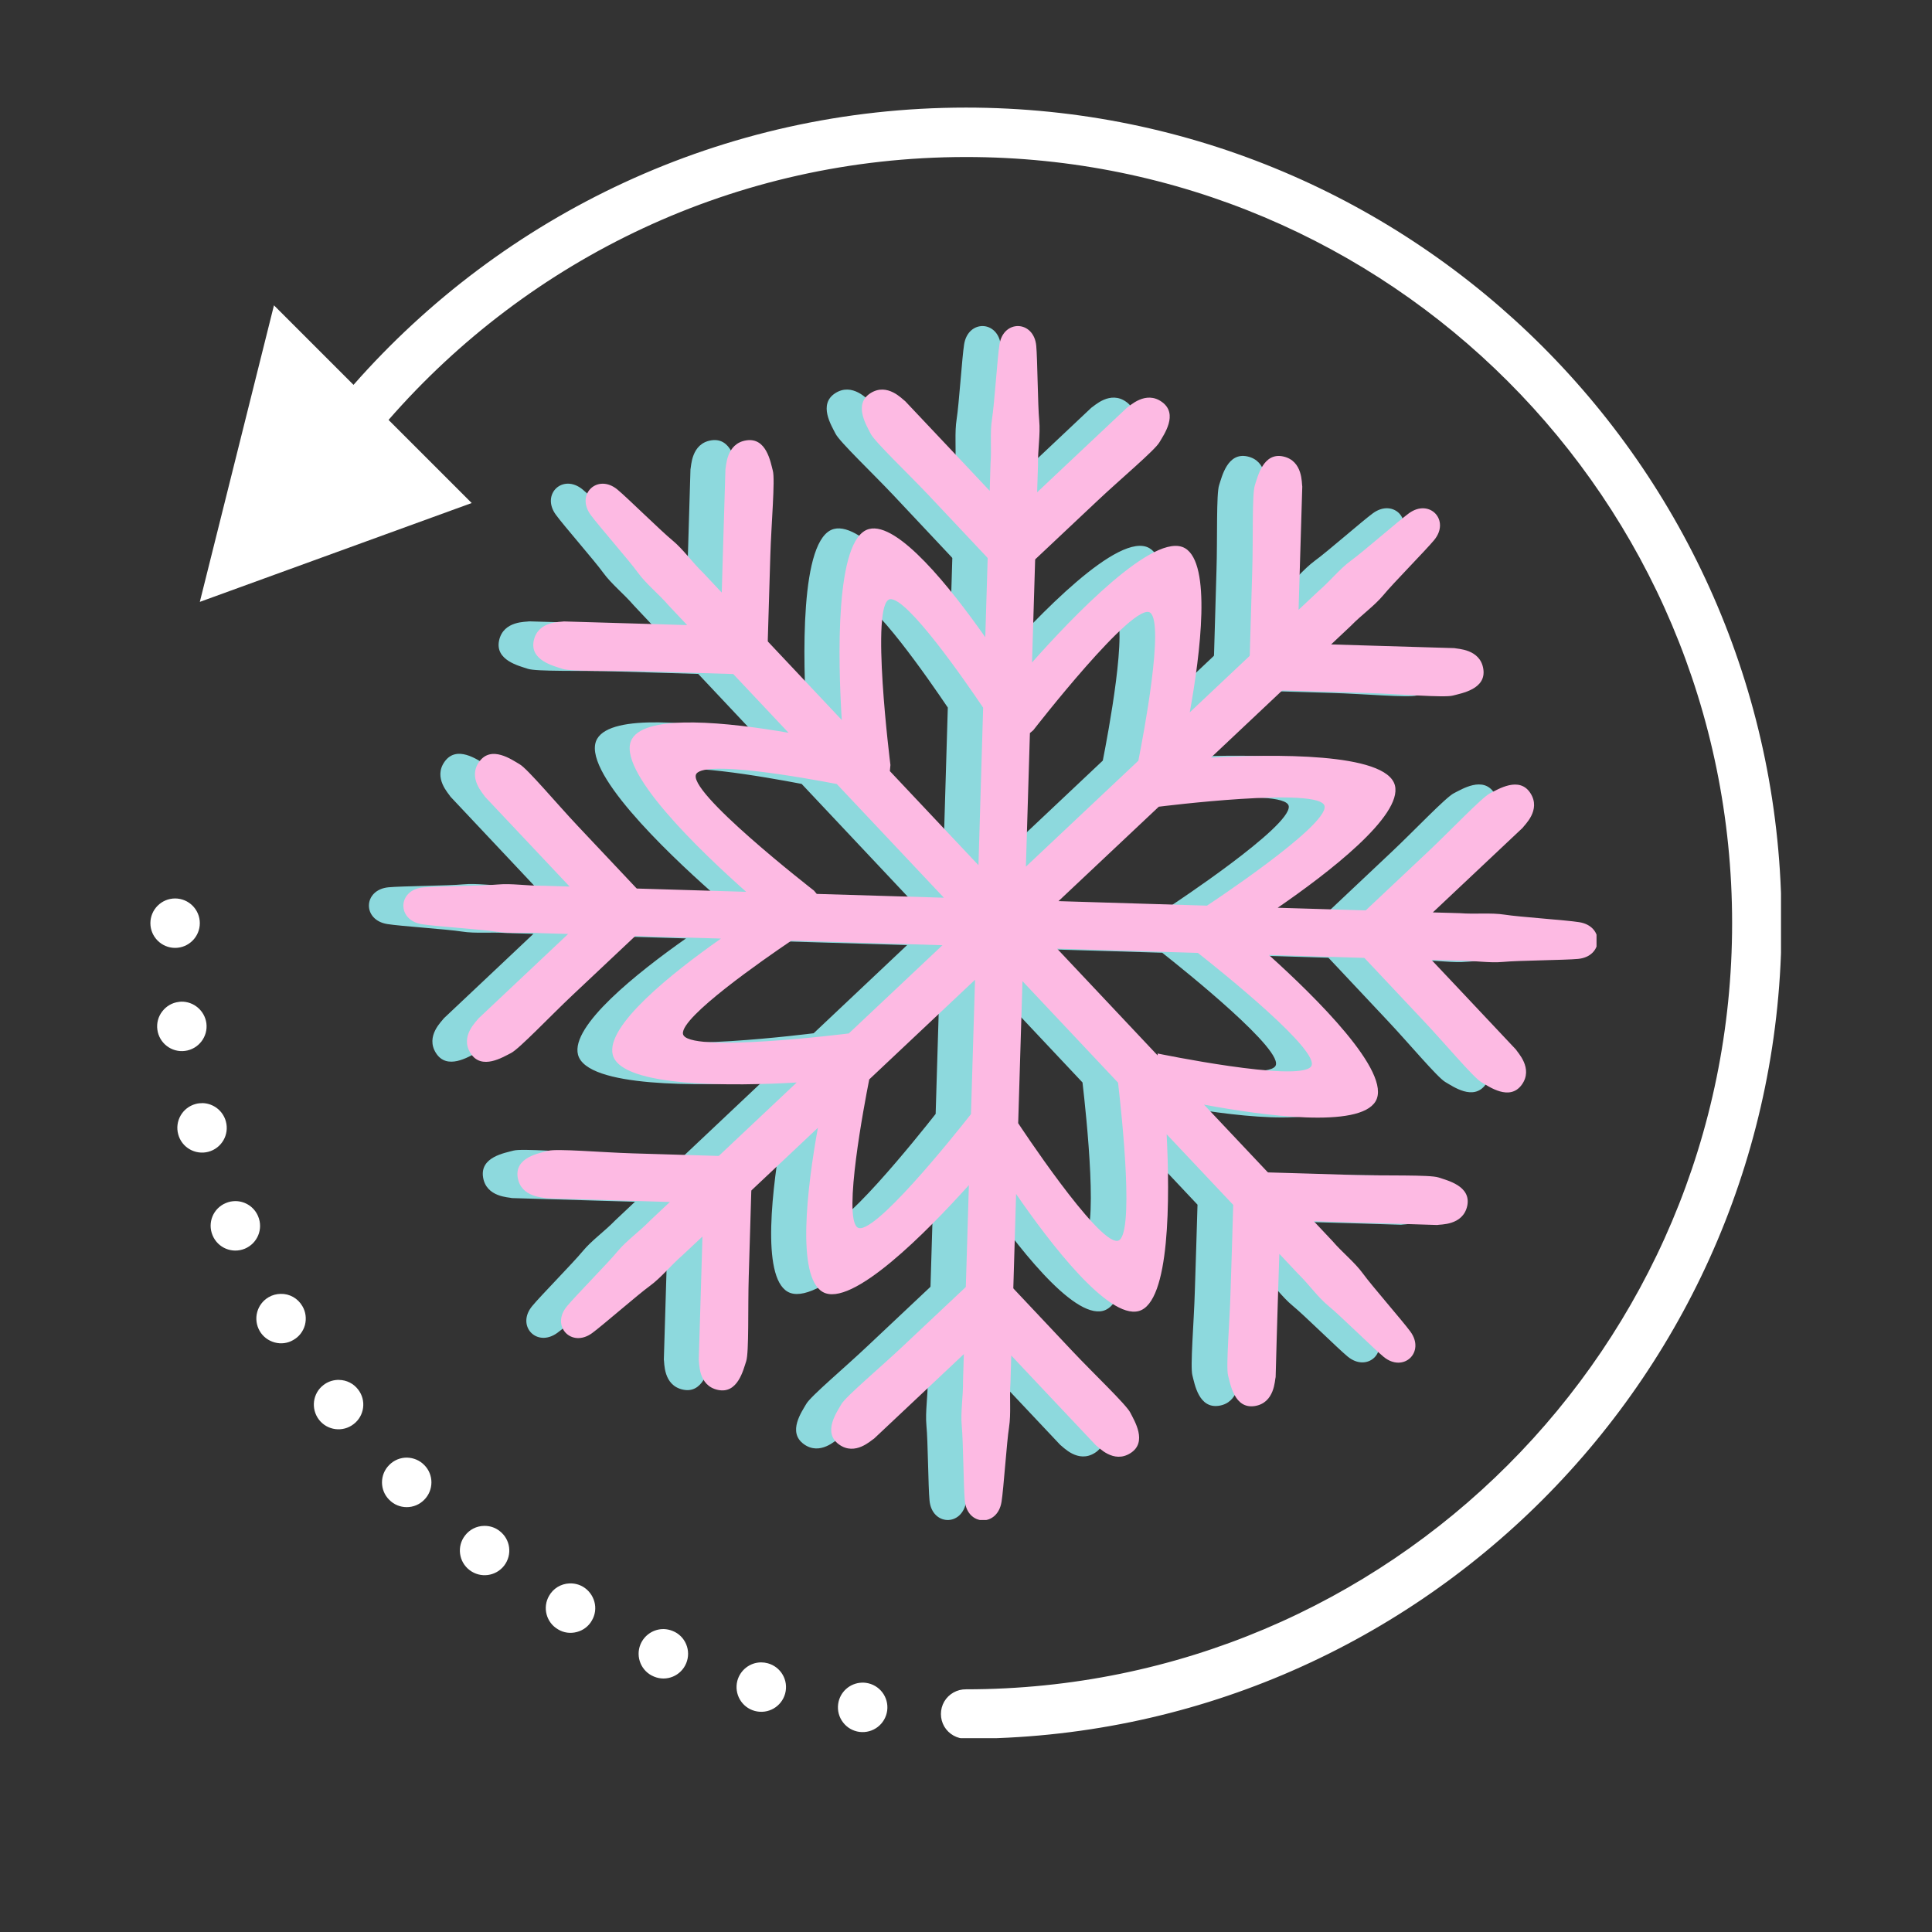 <svg xmlns="http://www.w3.org/2000/svg" xmlns:xlink="http://www.w3.org/1999/xlink" width="500" zoomAndPan="magnify" viewBox="0 0 375 375" height="500" preserveAspectRatio="xMidYMid meet" version="1.0"><rect x="0" y="0" width="375" height="375" fill="#333333" stroke="none"/><defs><clipPath id="d9ce08e937"><path d="M 71.602 63.281 L 303.043 63.281 L 303.043 295.031 L 71.602 295.031 Z M 71.602 63.281 " clip-rule="nonzero"/></clipPath><clipPath id="7d7b209b5b"><path d="M 78.289 63.281 L 309.887 63.281 L 309.887 295.031 L 78.289 295.031 Z M 78.289 63.281 " clip-rule="nonzero"/></clipPath><clipPath id="e76d693eea"><path d="M 29.191 20.883 L 345.691 20.883 L 345.691 337.383 L 29.191 337.383 Z M 29.191 20.883 " clip-rule="nonzero"/></clipPath></defs><g clip-path="url(#d9ce08e937)"><path fill="#8dd9dd" d="M 227.348 175.758 C 217.969 175.473 208.328 175.188 198.574 174.883 C 205.148 168.684 211.668 162.543 218.012 156.559 C 218.012 156.559 249.699 152.551 250.148 156.5 C 250.594 160.453 227.348 175.758 227.348 175.758 Z M 247.508 206.984 C 245.02 210.094 217.781 204.449 217.781 204.449 L 217.777 204.816 C 211.43 198.062 204.898 191.121 198.293 184.098 C 207.535 184.379 216.684 184.652 225.586 184.926 C 229.809 188.258 249.73 204.203 247.508 206.984 Z M 209.988 240.801 C 206.047 241.266 190.762 217.973 190.762 217.973 C 191.023 208.992 191.305 199.754 191.586 190.41 C 197.859 197.082 204.07 203.684 210.113 210.105 C 210.84 216.359 213.426 240.43 209.988 240.801 Z M 193.031 142.266 L 193.684 141.719 C 193.684 141.719 213.258 116.453 216.367 118.926 C 219.105 121.137 215.039 142.625 214.051 147.633 C 206.961 154.316 199.656 161.207 192.25 168.188 C 192.516 159.422 192.777 150.734 193.031 142.266 Z M 183.059 167.902 C 177.258 161.73 171.5 155.613 165.887 149.645 L 165.996 148.461 C 165.996 148.461 161.996 116.738 165.945 116.289 C 169.238 115.922 180.309 131.902 183.969 137.34 C 183.676 147.262 183.367 157.512 183.059 167.902 Z M 181.609 216.211 C 178.289 220.438 162.355 240.383 159.57 238.176 C 156.828 235.98 160.902 214.492 161.891 209.477 C 168.566 203.176 175.441 196.699 182.395 190.141 C 182.129 198.961 181.859 207.699 181.609 216.211 Z M 157.926 200.555 C 157.926 200.555 126.234 204.566 125.785 200.605 C 125.418 197.309 141.387 186.223 146.797 182.555 C 156.32 182.844 166.141 183.137 176.078 183.434 C 169.953 189.215 163.863 194.953 157.93 200.555 Z M 128.426 150.125 C 130.441 147.594 148.762 150.844 155.598 152.156 C 162.34 159.316 169.309 166.723 176.359 174.219 C 168.035 173.973 159.777 173.723 151.719 173.477 L 151.176 172.836 C 151.176 172.836 125.949 153.234 128.426 150.125 Z M 299.473 178.961 C 297.023 178.562 287.793 177.945 285.051 177.508 C 282.305 177.082 279.367 177.457 276.355 177.219 C 274.672 177.168 272.867 177.121 271.121 177.07 C 272.883 175.402 274.715 173.672 276.566 171.934 C 280.906 167.836 285.258 163.742 288.512 160.672 C 288.809 160.176 292.18 157.246 290.031 153.922 C 287.883 150.578 283.77 153.18 282.203 153.961 C 280.637 154.742 274.598 161.129 270.258 165.223 C 265.918 169.32 261.562 173.422 258.312 176.488 C 258.254 176.582 258.164 176.609 258.074 176.68 C 252.629 176.512 246.934 176.344 241.059 176.168 C 250.738 169.5 265.293 158.336 263.77 152.418 C 262.102 145.977 239.91 146.367 228.113 147.035 C 232.887 142.531 237.508 138.172 241.91 134.02 C 242.012 134.027 242.117 133.973 242.223 134.004 C 246.68 134.137 252.645 134.316 258.609 134.5 C 264.574 134.672 273.312 135.449 275.016 134.988 C 276.715 134.535 281.516 133.746 280.906 129.828 C 280.309 125.914 275.836 125.949 275.297 125.785 C 270.824 125.656 264.859 125.469 258.895 125.293 C 256.359 125.215 253.84 125.145 251.406 125.066 C 252.691 123.867 254.004 122.625 255.227 121.469 C 257.344 119.293 259.758 117.625 261.547 115.484 C 263.309 113.328 269.793 106.738 271.375 104.816 C 274.535 100.984 270.496 96.688 266.484 99.621 C 264.484 101.078 257.523 107.176 255.254 108.805 C 253.02 110.453 251.215 112.785 248.918 114.762 C 247.68 115.918 246.383 117.152 245.102 118.355 C 245.176 115.93 245.266 113.414 245.324 110.875 C 245.504 104.906 245.68 98.938 245.816 94.445 C 245.68 93.879 245.996 89.438 242.117 88.59 C 238.254 87.75 237.18 92.504 236.629 94.172 C 236.062 95.84 236.316 104.625 236.121 110.598 C 235.957 116.57 235.781 122.535 235.645 127.016 C 235.66 127.121 235.617 127.219 235.602 127.312 C 231.887 130.816 228.012 134.48 224.012 138.242 C 226.102 126.66 228.219 109.426 223.105 106.402 C 217.223 102.938 201.09 119.934 193.441 128.566 C 193.645 121.656 193.852 114.961 194.047 108.602 C 194.109 108.531 194.152 108.426 194.25 108.379 C 197.5 105.312 201.852 101.211 206.199 97.117 C 210.531 93.023 217.25 87.383 218.129 85.855 C 219.016 84.332 221.836 80.367 218.648 78.035 C 215.457 75.688 212.332 78.863 211.82 79.148 C 208.562 82.215 204.219 86.309 199.887 90.398 C 198.039 92.141 196.203 93.879 194.43 95.547 C 194.484 93.793 194.543 91.984 194.594 90.301 C 194.543 87.266 195.09 84.363 194.836 81.598 C 194.559 78.816 194.496 69.559 194.258 67.098 C 193.785 62.152 187.887 61.965 187.129 66.875 C 186.738 69.332 186.133 78.562 185.688 81.316 C 185.25 84.066 185.629 86.992 185.398 90.023 C 185.344 91.699 185.285 93.5 185.238 95.262 C 183.578 93.496 181.852 91.664 180.121 89.809 C 176.02 85.469 171.93 81.109 168.852 77.859 C 168.363 77.551 165.445 74.184 162.113 76.32 C 158.777 78.477 161.379 82.59 162.168 84.168 C 162.945 85.738 169.32 91.781 173.414 96.125 C 177.504 100.477 181.586 104.82 184.664 108.094 C 184.746 108.16 184.785 108.246 184.844 108.32 C 184.691 113.25 184.535 118.391 184.383 123.664 C 177.648 114.074 167.434 101.23 161.859 102.672 C 155.168 104.402 155.863 128.391 156.57 139.73 C 151.602 134.453 146.801 129.348 142.25 124.508 C 142.254 124.414 142.203 124.32 142.23 124.211 C 142.367 119.73 142.539 113.758 142.723 107.793 C 142.902 101.824 143.676 93.062 143.211 91.371 C 142.762 89.668 141.965 84.859 138.055 85.469 C 134.141 86.082 134.184 90.531 134.02 91.094 C 133.887 95.578 133.711 101.551 133.527 107.512 C 133.453 110.055 133.379 112.582 133.309 115.008 C 132.102 113.723 130.867 112.41 129.715 111.18 C 127.531 109.07 125.875 106.637 123.73 104.859 C 121.578 103.09 115 96.594 113.09 95.012 C 109.262 91.852 104.961 95.898 107.891 99.91 C 109.348 101.926 115.441 108.887 117.066 111.145 C 118.703 113.395 121.035 115.203 123.016 117.504 C 124.16 118.723 125.402 120.039 126.602 121.316 C 124.18 121.246 121.668 121.172 119.129 121.09 C 113.156 120.926 107.199 120.738 102.727 120.605 C 102.168 120.746 97.727 120.43 96.875 124.305 C 96.039 128.176 100.785 129.25 102.453 129.816 C 104.113 130.375 112.891 130.133 118.852 130.305 C 124.82 130.484 130.773 130.668 135.254 130.801 C 135.359 130.773 135.457 130.816 135.543 130.824 C 138.988 134.488 142.57 138.297 146.254 142.207 C 134.746 140.219 118.812 138.48 115.918 143.387 C 112.461 149.273 129.422 165.43 138.043 173.074 C 130.691 172.848 123.598 172.637 116.859 172.438 C 116.793 172.371 116.688 172.328 116.641 172.234 C 113.574 168.98 109.48 164.625 105.387 160.277 C 101.297 155.93 95.66 149.191 94.145 148.32 C 92.617 147.434 88.664 144.602 86.328 147.797 C 83.992 151 87.168 154.113 87.441 154.641 C 90.504 157.895 94.598 162.242 98.688 166.594 C 100.43 168.449 102.152 170.281 103.82 172.051 C 102.074 171.992 100.262 171.941 98.59 171.891 C 95.551 171.934 92.66 171.402 89.895 171.652 C 87.121 171.926 77.875 171.984 75.406 172.223 C 70.461 172.695 70.289 178.605 75.203 179.363 C 77.641 179.762 86.875 180.371 89.617 180.809 C 92.367 181.242 95.281 180.875 98.309 181.102 C 99.988 181.148 101.789 181.207 103.539 181.254 C 101.781 182.922 99.945 184.648 98.102 186.387 C 93.766 190.492 89.41 194.582 86.152 197.652 C 85.852 198.148 82.496 201.078 84.633 204.414 C 86.77 207.75 90.891 205.148 92.469 204.359 C 94.035 203.574 100.07 197.195 104.41 193.098 C 108.75 189.004 113.094 184.91 116.355 181.836 C 116.41 181.75 116.5 181.711 116.582 181.648 C 121.891 181.809 127.453 181.98 133.156 182.145 C 123.582 188.887 110.754 199.117 112.188 204.707 C 113.844 211.145 136.047 210.754 147.836 210.078 C 142.605 215 137.551 219.777 132.754 224.305 C 132.656 224.305 132.562 224.348 132.453 224.316 C 127.984 224.184 122.02 224.004 116.059 223.824 C 110.094 223.645 101.355 222.871 99.656 223.332 C 97.961 223.797 93.148 224.57 93.762 228.5 C 94.371 232.41 98.824 232.367 99.375 232.547 C 103.855 232.68 109.82 232.859 115.785 233.039 C 118.32 233.113 120.832 233.188 123.254 233.262 C 121.984 234.457 120.672 235.695 119.445 236.844 C 117.336 239.027 114.906 240.699 113.125 242.832 C 111.363 244.996 104.871 251.582 103.297 253.508 C 100.129 257.332 104.176 261.633 108.184 258.703 C 110.195 257.242 117.156 251.148 119.41 249.523 C 121.652 247.863 123.457 245.535 125.754 243.551 C 126.98 242.398 128.293 241.16 129.566 239.965 C 129.492 242.398 129.422 244.91 129.348 247.445 C 129.168 253.418 128.984 259.391 128.852 263.871 C 128.984 264.438 128.684 268.887 132.543 269.723 C 136.414 270.574 137.492 265.812 138.043 264.156 C 138.602 262.484 138.359 253.703 138.539 247.715 C 138.719 241.758 138.898 235.785 139.027 231.305 C 139.004 231.203 139.062 231.113 139.062 231.008 C 143.18 227.125 147.5 223.051 151.938 218.867 C 149.859 230.441 147.742 247.688 152.848 250.703 C 158.414 253.988 173.168 238.938 181.203 229.992 C 180.992 236.832 180.809 243.445 180.609 249.715 C 180.543 249.789 180.508 249.895 180.418 249.941 C 177.148 253 172.809 257.121 168.461 261.199 C 164.137 265.305 157.406 270.949 156.512 272.473 C 155.641 273.996 152.797 277.953 156.008 280.297 C 159.195 282.625 162.312 279.445 162.832 279.176 C 166.09 276.113 170.434 271.992 174.785 267.918 C 176.629 266.172 178.465 264.438 180.223 262.781 C 180.172 264.543 180.109 266.336 180.066 268.008 C 180.109 271.055 179.566 273.949 179.82 276.727 C 180.109 279.504 180.168 288.762 180.418 291.227 C 180.871 296.168 186.766 296.363 187.535 291.434 C 187.93 288.984 188.543 279.758 188.984 277.012 C 189.41 274.25 189.043 271.32 189.266 268.289 C 189.312 266.617 189.371 264.812 189.418 263.051 C 191.082 264.828 192.805 266.648 194.547 268.516 C 198.645 272.859 202.727 277.203 205.801 280.461 C 206.293 280.773 209.215 284.133 212.543 281.984 C 215.867 279.848 213.281 275.727 212.5 274.16 C 211.715 272.578 205.344 266.543 201.246 262.184 C 197.148 257.84 193.055 253.492 190 250.223 C 189.906 250.164 189.879 250.059 189.812 250 C 189.992 244.16 190.168 238.023 190.355 231.711 C 197.012 241.383 208.172 255.957 214.086 254.434 C 220.273 252.836 220.145 232.203 219.531 220.121 C 223.984 224.84 228.309 229.441 232.426 233.816 C 232.426 233.918 232.453 234.023 232.426 234.113 C 232.289 238.594 232.125 244.566 231.918 250.539 C 231.754 256.496 230.992 265.262 231.441 266.945 C 231.887 268.648 232.676 273.457 236.602 272.859 C 240.508 272.246 240.477 267.785 240.656 267.23 C 240.773 262.75 240.938 256.777 241.133 250.805 C 241.207 248.27 241.297 245.746 241.371 243.324 C 242.566 244.594 243.801 245.922 244.949 247.133 C 247.129 249.254 248.77 251.688 250.93 253.465 C 253.094 255.227 259.668 261.734 261.578 263.305 C 265.41 266.469 269.707 262.422 266.77 258.406 C 265.305 256.406 259.223 249.434 257.598 247.18 C 255.957 244.922 253.629 243.133 251.645 240.816 C 250.5 239.594 249.262 238.277 248.051 236.996 C 250.484 237.07 253.004 237.145 255.539 237.234 C 261.504 237.398 267.453 237.578 271.941 237.727 C 272.492 237.578 276.938 237.891 277.789 234.023 C 278.609 230.141 273.883 229.066 272.211 228.5 C 270.555 227.945 261.773 228.199 255.809 228.02 C 249.844 227.828 243.875 227.664 239.402 227.527 C 239.297 227.559 239.211 227.5 239.121 227.484 C 235.168 223.289 231.039 218.898 226.773 214.375 C 238.301 216.523 256.895 219.047 260.027 213.719 C 263.309 208.152 248.277 193.387 239.344 185.328 C 245.727 185.527 251.914 185.715 257.805 185.895 C 257.879 185.953 257.969 185.996 258.027 186.082 C 261.102 189.355 265.188 193.695 269.273 198.051 C 273.375 202.395 278.996 209.125 280.516 210.008 C 282.039 210.883 285.988 213.73 288.348 210.527 C 290.672 207.32 287.496 204.199 287.227 203.684 C 284.172 200.426 280.07 196.086 275.984 191.723 C 274.238 189.879 272.523 188.047 270.855 186.273 C 272.613 186.332 274.402 186.387 276.074 186.434 C 279.117 186.387 282.008 186.938 284.781 186.672 C 287.555 186.398 296.785 186.332 299.262 186.094 C 304.199 185.629 304.379 179.719 299.473 178.961 " fill-opacity="1" fill-rule="nonzero"/></g><g clip-path="url(#7d7b209b5b)"><path fill="#fdbae3" d="M 234.273 175.785 C 224.883 175.5 215.227 175.215 205.453 174.91 C 212.043 168.711 218.57 162.566 224.922 156.582 C 224.922 156.582 256.66 152.574 257.109 156.523 C 257.555 160.477 234.273 175.785 234.273 175.785 Z M 254.465 207.023 C 251.969 210.133 224.695 204.484 224.695 204.484 L 224.688 204.852 C 218.332 198.098 211.789 191.152 205.176 184.129 C 214.434 184.41 223.594 184.684 232.512 184.957 C 236.738 188.289 256.691 204.238 254.465 207.023 Z M 216.891 240.848 C 212.938 241.309 197.629 218.012 197.629 218.012 C 197.895 209.031 198.176 199.789 198.461 190.441 C 204.742 197.117 210.961 203.719 217.012 210.145 C 217.742 216.398 220.332 240.473 216.891 240.848 Z M 199.906 142.289 L 200.559 141.738 C 200.559 141.738 220.16 116.465 223.277 118.941 C 226.02 121.152 221.949 142.645 220.953 147.656 C 213.855 154.34 206.539 161.23 199.125 168.215 C 199.387 159.445 199.648 150.758 199.906 142.289 Z M 189.918 167.93 C 184.109 161.758 178.344 155.637 172.719 149.668 L 172.832 148.484 C 172.832 148.484 168.82 116.754 172.777 116.305 C 176.074 115.934 187.164 131.922 190.828 137.359 C 190.535 147.281 190.227 157.539 189.918 167.93 Z M 188.465 216.25 C 185.141 220.477 169.184 240.43 166.395 238.219 C 163.648 236.023 167.727 214.531 168.719 209.512 C 175.402 203.211 182.289 196.73 189.254 190.172 C 188.984 198.996 188.719 207.734 188.465 216.25 Z M 164.746 200.59 C 164.746 200.59 133.008 204.602 132.559 200.641 C 132.191 197.344 148.18 186.254 153.602 182.582 C 163.141 182.875 172.977 183.168 182.93 183.465 C 176.793 189.246 170.695 194.988 164.75 200.59 Z M 135.199 150.145 C 137.219 147.613 155.566 150.863 162.418 152.176 C 169.168 159.34 176.145 166.75 183.207 174.246 C 174.871 174 166.598 173.75 158.531 173.508 L 157.988 172.863 C 157.988 172.863 132.719 153.254 135.199 150.145 Z M 306.508 178.992 C 304.059 178.594 294.812 177.977 292.062 177.535 C 289.316 177.113 286.375 177.484 283.355 177.246 C 281.668 177.199 279.863 177.152 278.113 177.098 C 279.875 175.43 281.715 173.699 283.566 171.961 C 287.91 167.863 292.273 163.77 295.527 160.695 C 295.828 160.199 299.203 157.27 297.051 153.945 C 294.902 150.602 290.781 153.203 289.211 153.984 C 287.645 154.766 281.594 161.156 277.25 165.25 C 272.902 169.348 268.539 173.449 265.285 176.516 C 265.227 176.609 265.137 176.637 265.047 176.707 C 259.594 176.539 253.891 176.371 248.004 176.195 C 257.699 169.527 272.273 158.359 270.75 152.438 C 269.078 146 246.855 146.391 235.043 147.055 C 239.82 142.551 244.449 138.191 248.855 134.039 C 248.961 134.043 249.066 133.992 249.172 134.02 C 253.637 134.156 259.609 134.336 265.582 134.516 C 271.559 134.691 280.309 135.469 282.012 135.008 C 283.715 134.551 288.523 133.762 287.91 129.844 C 287.312 125.93 282.832 125.965 282.297 125.801 C 277.816 125.672 271.84 125.484 265.867 125.309 C 263.328 125.23 260.805 125.16 258.371 125.082 C 259.656 123.883 260.969 122.637 262.195 121.484 C 264.312 119.309 266.734 117.641 268.527 115.496 C 270.289 113.34 276.785 106.746 278.367 104.828 C 281.535 100.996 277.488 96.695 273.469 99.629 C 271.469 101.086 264.492 107.184 262.223 108.816 C 259.984 110.465 258.176 112.797 255.875 114.773 C 254.637 115.93 253.336 117.168 252.051 118.367 C 252.129 115.941 252.215 113.426 252.277 110.891 C 252.457 104.914 252.637 98.945 252.77 94.453 C 252.637 93.887 252.949 89.445 249.066 88.598 C 245.199 87.758 244.121 92.512 243.57 94.18 C 243 95.848 243.254 104.637 243.062 110.609 C 242.898 116.582 242.719 122.551 242.582 127.031 C 242.598 127.137 242.555 127.234 242.539 127.328 C 238.82 130.836 234.938 134.5 230.934 138.262 C 233.023 126.676 235.145 109.438 230.023 106.414 C 224.133 102.949 207.977 119.949 200.316 128.586 C 200.52 121.672 200.727 114.973 200.922 108.613 C 200.984 108.543 201.027 108.438 201.125 108.391 C 204.383 105.324 208.742 101.223 213.094 97.125 C 217.434 93.031 224.16 87.391 225.039 85.859 C 225.93 84.34 228.754 80.371 225.559 78.039 C 222.363 75.691 219.234 78.867 218.723 79.152 C 215.461 82.223 211.109 86.316 206.77 90.406 C 204.918 92.148 203.082 93.887 201.309 95.555 C 201.359 93.801 201.418 91.992 201.473 90.309 C 201.418 87.273 201.969 84.367 201.711 81.602 C 201.438 78.82 201.371 69.559 201.133 67.098 C 200.66 62.152 194.75 61.965 193.992 66.875 C 193.602 69.332 192.996 78.566 192.551 81.32 C 192.113 84.07 192.492 87 192.258 90.031 C 192.207 91.707 192.148 93.508 192.102 95.27 C 190.438 93.504 188.707 91.672 186.973 89.816 C 182.867 85.477 178.77 81.113 175.691 77.863 C 175.199 77.555 172.277 74.188 168.941 76.324 C 165.598 78.48 168.203 82.594 168.992 84.176 C 169.773 85.742 176.156 91.789 180.258 96.133 C 184.355 100.488 188.445 104.832 191.523 108.105 C 191.605 108.172 191.648 108.258 191.707 108.332 C 191.555 113.262 191.395 118.402 191.242 123.68 C 184.5 114.086 174.266 101.238 168.684 102.68 C 161.984 104.414 162.68 128.406 163.387 139.75 C 158.41 134.469 153.602 129.367 149.047 124.523 C 149.051 124.43 149 124.336 149.027 124.227 C 149.164 119.746 149.336 113.77 149.52 107.805 C 149.699 101.832 150.477 93.07 150.008 91.379 C 149.559 89.676 148.762 84.863 144.848 85.477 C 140.926 86.09 140.965 90.539 140.805 91.102 C 140.668 95.586 140.496 101.559 140.312 107.523 C 140.238 110.066 140.16 112.594 140.09 115.02 C 138.883 113.734 137.645 112.422 136.492 111.191 C 134.305 109.082 132.648 106.648 130.5 104.867 C 128.34 103.102 121.754 96.602 119.84 95.02 C 116.008 91.859 111.703 95.906 114.637 99.922 C 116.098 101.934 122.199 108.898 123.824 111.156 C 125.465 113.41 127.801 115.219 129.781 117.516 C 130.93 118.734 132.176 120.055 133.375 121.332 C 130.949 121.262 128.434 121.188 125.891 121.105 C 119.91 120.941 113.941 120.754 109.461 120.621 C 108.902 120.758 104.457 120.445 103.605 124.32 C 102.766 128.191 107.52 129.266 109.188 129.832 C 110.852 130.395 119.645 130.148 125.613 130.324 C 131.59 130.504 137.555 130.684 142.039 130.82 C 142.145 130.789 142.242 130.836 142.332 130.84 C 145.781 134.508 149.367 138.312 153.055 142.23 C 141.531 140.238 125.574 138.5 122.676 143.406 C 119.211 149.293 136.199 165.453 144.836 173.102 C 137.473 172.875 130.367 172.664 123.617 172.465 C 123.551 172.398 123.445 172.355 123.398 172.262 C 120.324 169.008 116.23 164.648 112.129 160.305 C 108.031 155.953 102.387 149.211 100.867 148.344 C 99.34 147.457 95.379 144.621 93.039 147.82 C 90.699 151.02 93.879 154.137 94.152 154.664 C 97.223 157.918 101.324 162.27 105.418 166.621 C 107.164 168.477 108.891 170.309 110.559 172.078 C 108.809 172.02 106.996 171.973 105.32 171.918 C 102.273 171.961 99.383 171.43 96.609 171.68 C 93.832 171.953 84.574 172.012 82.102 172.25 C 77.148 172.723 76.977 178.633 81.898 179.391 C 84.34 179.789 93.586 180.402 96.336 180.84 C 99.09 181.27 102.008 180.902 105.039 181.129 C 106.719 181.18 108.523 181.238 110.277 181.281 C 108.516 182.949 106.68 184.676 104.832 186.414 C 100.488 190.523 96.125 194.613 92.863 197.688 C 92.562 198.184 89.199 201.113 91.344 204.449 C 93.484 207.785 97.609 205.184 99.188 204.395 C 100.758 203.609 106.801 197.227 111.148 193.129 C 115.496 189.035 119.848 184.941 123.113 181.867 C 123.168 181.777 123.258 181.742 123.34 181.68 C 128.656 181.836 134.227 182.012 139.938 182.176 C 130.348 188.918 117.5 199.152 118.938 204.742 C 120.598 211.18 142.832 210.793 154.641 210.113 C 149.402 215.039 144.34 219.82 139.535 224.344 C 139.438 224.344 139.344 224.387 139.234 224.359 C 134.758 224.223 128.785 224.047 122.816 223.867 C 116.844 223.688 108.09 222.91 106.387 223.371 C 104.691 223.836 99.871 224.613 100.484 228.539 C 101.098 232.453 105.555 232.41 106.109 232.59 C 110.594 232.723 116.566 232.902 122.543 233.082 C 125.078 233.156 127.594 233.23 130.023 233.305 C 128.75 234.5 127.438 235.738 126.207 236.891 C 124.094 239.07 121.66 240.742 119.875 242.879 C 118.113 245.043 111.609 251.629 110.035 253.559 C 106.859 257.379 110.914 261.684 114.93 258.754 C 116.941 257.289 123.914 251.195 126.172 249.57 C 128.418 247.91 130.227 245.582 132.523 243.594 C 133.754 242.445 135.07 241.207 136.344 240.012 C 136.27 242.445 136.199 244.953 136.125 247.492 C 135.945 253.469 135.762 259.441 135.629 263.922 C 135.762 264.488 135.457 268.941 139.328 269.777 C 143.199 270.629 144.281 265.863 144.836 264.207 C 145.395 262.531 145.148 253.75 145.332 247.762 C 145.512 241.805 145.691 235.828 145.82 231.348 C 145.797 231.242 145.855 231.152 145.855 231.051 C 149.98 227.168 154.305 223.09 158.75 218.906 C 156.668 230.48 154.547 247.73 159.66 250.75 C 165.234 254.035 180.012 238.98 188.059 230.035 C 187.848 236.875 187.664 243.492 187.465 249.762 C 187.398 249.84 187.363 249.941 187.27 249.988 C 183.996 253.051 179.652 257.172 175.301 261.25 C 170.965 265.355 164.227 271 163.328 272.523 C 162.461 274.047 159.613 278.008 162.828 280.352 C 166.016 282.68 169.137 279.5 169.66 279.23 C 172.926 276.168 177.273 272.047 181.629 267.969 C 183.48 266.223 185.316 264.488 187.078 262.832 C 187.027 264.594 186.961 266.387 186.922 268.059 C 186.961 271.105 186.422 274.004 186.676 276.781 C 186.961 279.559 187.02 288.82 187.27 291.285 C 187.727 296.227 193.629 296.422 194.398 291.492 C 194.797 289.043 195.41 279.812 195.852 277.066 C 196.277 274.301 195.91 271.375 196.133 268.344 C 196.18 266.672 196.238 264.863 196.285 263.102 C 197.953 264.879 199.68 266.699 201.426 268.566 C 205.527 272.914 209.617 277.258 212.695 280.516 C 213.184 280.828 216.113 284.188 219.445 282.039 C 222.777 279.902 220.188 275.781 219.402 274.211 C 218.617 272.629 212.234 266.594 208.133 262.234 C 204.027 257.887 199.93 253.543 196.867 250.27 C 196.773 250.211 196.746 250.105 196.684 250.047 C 196.863 244.207 197.039 238.07 197.223 231.75 C 203.895 241.43 215.07 256.008 220.992 254.484 C 227.188 252.887 227.059 232.246 226.445 220.16 C 230.906 224.883 235.234 229.48 239.359 233.859 C 239.359 233.961 239.387 234.066 239.359 234.156 C 239.223 238.637 239.059 244.609 238.852 250.586 C 238.688 256.543 237.926 265.312 238.371 267 C 238.82 268.703 239.613 273.512 243.539 272.914 C 247.453 272.301 247.422 267.836 247.602 267.281 C 247.723 262.801 247.887 256.828 248.078 250.855 C 248.156 248.316 248.242 245.789 248.32 243.371 C 249.512 244.641 250.754 245.969 251.902 247.18 C 254.082 249.301 255.727 251.734 257.891 253.512 C 260.059 255.273 266.645 261.785 268.555 263.355 C 272.395 266.52 276.695 262.473 273.754 258.457 C 272.289 256.453 266.195 249.48 264.566 247.223 C 262.926 244.969 260.594 243.176 258.609 240.863 C 257.461 239.637 256.219 238.324 255.008 237.039 C 257.445 237.113 259.969 237.188 262.508 237.277 C 268.48 237.441 274.441 237.621 278.938 237.77 C 279.488 237.621 283.938 237.934 284.789 234.066 C 285.613 230.184 280.879 229.109 279.203 228.539 C 277.547 227.988 268.75 228.242 262.777 228.062 C 256.801 227.867 250.828 227.703 246.348 227.57 C 246.242 227.602 246.152 227.539 246.062 227.523 C 242.105 223.328 237.969 218.938 233.695 214.41 C 245.242 216.562 263.867 219.086 267.004 213.754 C 270.289 208.188 255.234 193.418 246.289 185.359 C 252.68 185.559 258.879 185.746 264.777 185.926 C 264.852 185.984 264.941 186.027 265 186.113 C 268.078 189.387 272.172 193.727 276.262 198.086 C 280.371 202.43 286 209.164 287.523 210.047 C 289.047 210.922 293.004 213.77 295.363 210.562 C 297.695 207.355 294.512 204.234 294.246 203.719 C 291.184 200.461 287.074 196.117 282.984 191.754 C 281.234 189.91 279.52 188.078 277.844 186.305 C 279.609 186.363 281.398 186.418 283.074 186.465 C 286.121 186.418 289.016 186.969 291.797 186.703 C 294.574 186.43 303.816 186.363 306.297 186.125 C 311.242 185.66 311.418 179.746 306.508 178.992 " fill-opacity="1" fill-rule="nonzero"/></g><g clip-path="url(#e76d693eea)"><path fill="#ffffff" d="M 187.496 20.883 C 140.141 20.883 97.625 41.723 68.617 74.699 L 53.176 59.262 L 38.785 116.824 L 91.555 97.637 L 75.418 81.504 C 102.684 50.246 142.727 30.477 187.496 30.477 C 269.684 30.477 336.203 97 336.203 179.188 C 336.203 261.375 269.684 327.895 187.496 327.895 C 185.77 327.875 184.16 328.777 183.277 330.273 C 182.418 331.773 182.418 333.609 183.277 335.109 C 184.16 336.609 185.77 337.508 187.496 337.488 C 274.871 337.488 345.797 266.562 345.797 179.188 C 345.797 91.809 274.871 20.883 187.496 20.883 Z M 33.988 174.391 C 31.348 174.391 29.191 176.543 29.191 179.188 C 29.191 181.828 31.348 183.984 33.988 183.984 C 36.633 183.984 38.785 181.828 38.785 179.188 C 38.785 176.543 36.633 174.391 33.988 174.391 Z M 35.152 194.422 C 34.98 194.441 34.832 194.441 34.664 194.477 C 33.406 194.629 32.266 195.301 31.496 196.312 C 30.711 197.309 30.371 198.602 30.543 199.855 C 30.898 202.48 33.297 204.332 35.938 203.977 C 38.543 203.621 40.398 201.223 40.059 198.602 C 39.723 196.164 37.605 194.363 35.152 194.422 Z M 39.387 214.113 C 38.918 214.113 38.43 214.152 37.961 214.285 C 35.414 214.977 33.895 217.602 34.59 220.168 C 35.262 222.715 37.887 224.234 40.453 223.559 C 43.02 222.867 44.539 220.242 43.844 217.676 C 43.301 215.652 41.504 214.207 39.387 214.113 Z M 45.719 233.133 C 45.082 233.133 44.445 233.246 43.844 233.508 C 41.391 234.52 40.23 237.312 41.258 239.77 C 42.27 242.223 45.062 243.383 47.52 242.371 C 49.973 241.344 51.133 238.551 50.105 236.094 C 49.375 234.316 47.648 233.152 45.719 233.133 Z M 54.453 251.141 C 53.645 251.16 52.859 251.367 52.148 251.781 C 49.859 253.109 49.074 256.031 50.402 258.34 C 51.023 259.426 52.07 260.23 53.309 260.566 C 54.547 260.906 55.855 260.738 56.945 260.082 C 58.051 259.461 58.855 258.414 59.191 257.176 C 59.512 255.938 59.344 254.629 58.703 253.539 C 57.824 252.004 56.195 251.086 54.453 251.141 Z M 65.789 267.84 C 65.676 267.82 65.562 267.84 65.469 267.84 C 64.496 267.895 63.559 268.23 62.789 268.832 C 60.691 270.426 60.297 273.441 61.91 275.559 C 63.52 277.656 66.539 278.051 68.637 276.422 C 70.734 274.828 71.148 271.812 69.516 269.711 C 68.637 268.551 67.27 267.855 65.789 267.84 Z M 79.02 282.922 C 77.727 282.902 76.469 283.41 75.551 284.348 C 73.676 286.203 73.676 289.258 75.551 291.113 C 76.449 292.031 77.668 292.535 78.941 292.535 C 80.219 292.535 81.434 292.031 82.336 291.113 C 84.207 289.238 84.207 286.203 82.336 284.348 C 81.453 283.449 80.273 282.961 79.02 282.922 Z M 93.973 296.172 C 92.508 296.191 91.141 296.883 90.262 298.043 C 88.629 300.145 89.043 303.16 91.141 304.754 C 93.238 306.363 96.238 305.973 97.852 303.891 C 99.48 301.773 99.086 298.777 96.969 297.164 C 96.125 296.488 95.059 296.152 93.973 296.172 Z M 110.516 307.34 C 108.867 307.414 107.387 308.312 106.582 309.738 C 105.25 312.023 106.039 314.965 108.344 316.277 C 109.43 316.934 110.742 317.102 111.98 316.766 C 113.215 316.445 114.266 315.641 114.883 314.535 C 115.539 313.43 115.707 312.117 115.371 310.898 C 115.031 309.664 114.227 308.613 113.141 307.977 C 112.336 307.508 111.418 307.301 110.516 307.34 Z M 128.863 316.203 C 126.875 316.164 125.078 317.344 124.309 319.184 C 123.316 321.617 124.477 324.43 126.934 325.422 C 129.367 326.453 132.18 325.289 133.191 322.836 C 133.68 321.656 133.68 320.344 133.191 319.164 C 132.703 317.984 131.766 317.047 130.586 316.578 C 130.043 316.352 129.461 316.223 128.863 316.203 Z M 147.711 322.668 C 145.559 322.688 143.684 324.148 143.121 326.227 C 142.449 328.793 143.965 331.418 146.512 332.094 C 149.082 332.785 151.703 331.27 152.398 328.719 C 153.09 326.152 151.574 323.527 149.004 322.836 C 148.594 322.723 148.164 322.668 147.711 322.668 Z M 167.258 326.602 C 164.914 326.695 162.984 328.457 162.684 330.762 C 162.516 332.035 162.855 333.312 163.641 334.324 C 164.41 335.336 165.551 335.992 166.809 336.16 C 169.449 336.496 171.848 334.66 172.203 332.02 C 172.543 329.395 170.703 326.996 168.082 326.641 C 167.801 326.602 167.52 326.582 167.258 326.602 Z M 167.258 326.602 " fill-opacity="1" fill-rule="nonzero"/></g></svg>